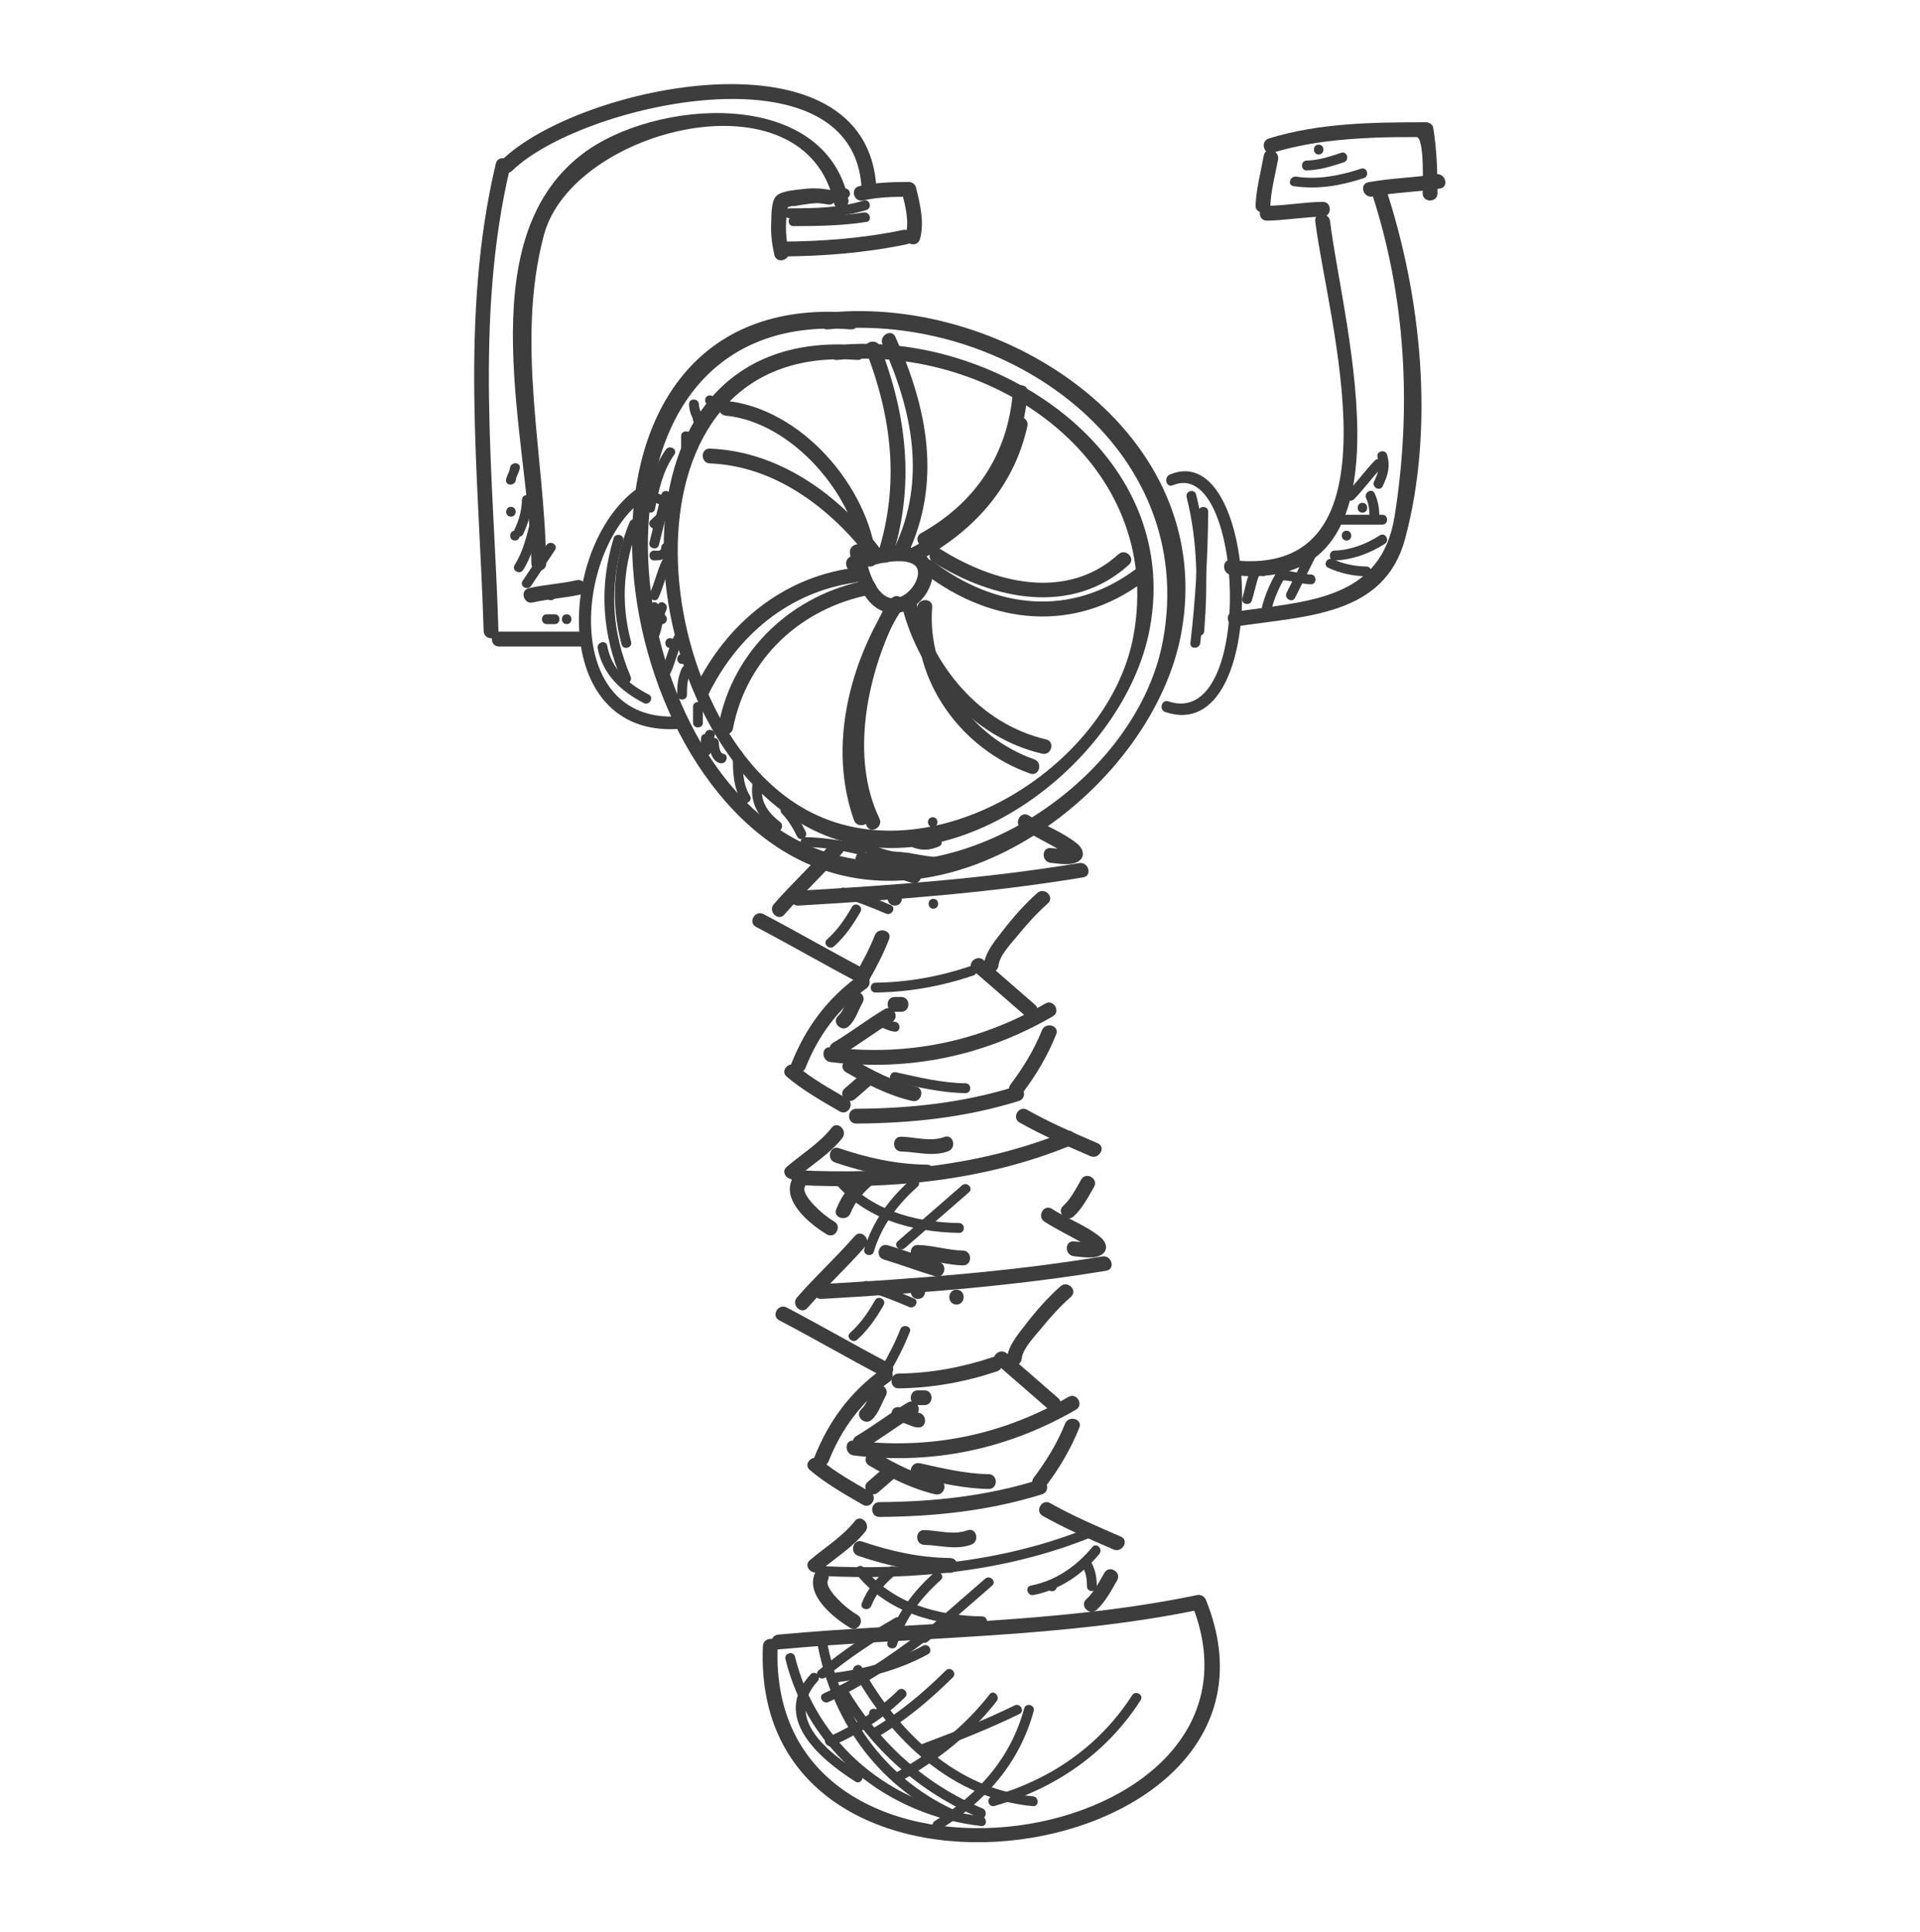 <?xml version="1.0" encoding="utf-8"?>
<!-- Generator: Adobe Illustrator 17.0.0, SVG Export Plug-In . SVG Version: 6.00 Build 0)  -->
<!DOCTYPE svg PUBLIC "-//W3C//DTD SVG 1.1//EN" "http://www.w3.org/Graphics/SVG/1.1/DTD/svg11.dtd">
<svg version="1.1" id="Calque_1" xmlns="http://www.w3.org/2000/svg" xmlns:xlink="http://www.w3.org/1999/xlink" x="0px" y="0px"
	 width="166px" height="167px" viewBox="0 0 166 167" style="enable-background:new 0 0 166 167;" xml:space="preserve">
<g>
	<g>
		<g>
			<path style="fill:#3D3D3D;" d="M68.474,101.953c-0.89,1.91,1.609,3.898,3.008,4.741c0.709,0.427,1.353-0.68,0.646-1.106
				c-0.645-0.389-1.211-0.853-1.729-1.4c-0.272-0.288-1.037-1.125-0.82-1.589C69.926,101.856,68.822,101.205,68.474,101.953
				L68.474,101.953z"/>
		</g>
	</g>
	<g>
		<g>
			<path style="fill:#3D3D3D;" d="M68.924,101.763c1.317-1.121,2.8-2.012,3.89-3.382c0.509-0.639-0.392-1.552-0.906-0.906
				c-1.089,1.369-2.574,2.262-3.89,3.382C67.388,101.393,68.299,102.295,68.924,101.763L68.924,101.763z"/>
		</g>
	</g>
	<g>
		<g>
			<path style="fill:#3D3D3D;" d="M88.153,97.031c1.964,1.114,4.045,2,6.113,2.899c0.749,0.326,1.402-0.777,0.646-1.106
				c-2.068-0.899-4.149-1.785-6.113-2.899C88.08,95.517,87.435,96.624,88.153,97.031L88.153,97.031z"/>
		</g>
	</g>
	<g>
		<g>
			<path style="fill:#3D3D3D;" d="M93.481,101.953c-0.454,0.79-0.888,1.662-1.567,2.286c-0.609,0.56,0.299,1.464,0.906,0.906
				c0.759-0.698,1.259-1.663,1.767-2.545C94.999,101.882,93.892,101.237,93.481,101.953L93.481,101.953z"/>
		</g>
	</g>
	<g>
		<g>
			<path style="fill:#3D3D3D;" d="M69.027,102.433c7.98,0.399,16.063-0.363,23.51-3.405c0.754-0.308,0.424-1.548-0.341-1.235
				c-7.35,3.002-15.292,3.753-23.17,3.359C68.201,101.111,68.205,102.392,69.027,102.433L69.027,102.433z"/>
		</g>
	</g>
	<g>
		<g>
			<path style="fill:#3D3D3D;" d="M74.028,97.119c4.795-0.032,9.472-0.525,14.063-1.955c0.786-0.245,0.45-1.482-0.341-1.235
				c-4.48,1.396-9.045,1.879-13.723,1.91C73.202,95.843,73.202,97.124,74.028,97.119L74.028,97.119z"/>
		</g>
	</g>
	<g>
		<g>
			<path style="fill:#3D3D3D;" d="M88.474,94.386c1.154-1.532,2.134-3.2,2.843-4.985c0.305-0.768-0.934-1.099-1.235-0.341
				c-0.665,1.674-1.633,3.243-2.714,4.679C86.87,94.4,87.983,95.037,88.474,94.386L88.474,94.386z"/>
		</g>
	</g>
	<g>
		<g>
			<path style="fill:#3D3D3D;" d="M68.018,93.066c1.397,1.181,2.998,2.085,4.575,2.999c0.716,0.415,1.361-0.692,0.646-1.106
				c-1.478-0.857-3.006-1.692-4.316-2.799C68.297,91.631,67.386,92.532,68.018,93.066L68.018,93.066z"/>
		</g>
	</g>
	<g>
		<g>
			<path style="fill:#3D3D3D;" d="M69.644,92.3c1.104-2.788,2.818-5.111,5.263-6.865c0.665-0.477,0.026-1.589-0.646-1.106
				c-2.741,1.966-4.614,4.505-5.851,7.63C68.105,92.728,69.344,93.059,69.644,92.3L69.644,92.3z"/>
		</g>
	</g>
	<g>
		<g>
			<path style="fill:#3D3D3D;" d="M84.134,83.886c1.482,1.288,2.964,2.577,4.446,3.865c0.62,0.539,1.53-0.363,0.906-0.906
				c-1.482-1.288-2.964-2.577-4.446-3.865C84.419,82.441,83.509,83.343,84.134,83.886L84.134,83.886z"/>
		</g>
	</g>
	<g>
		<g>
			<path style="fill:#3D3D3D;" d="M71.805,91.804c6.811,0.823,13.282-0.523,19.217-3.953c0.715-0.413,0.07-1.52-0.646-1.106
				c-5.757,3.326-11.977,4.575-18.571,3.778C70.986,90.424,70.996,91.706,71.805,91.804L71.805,91.804z"/>
		</g>
	</g>
	<g>
		<g>
			<path style="fill:#3D3D3D;" d="M65.369,80.121c2.986,1.569,5.905,3.262,8.891,4.832c0.73,0.384,1.378-0.722,0.646-1.106
				c-2.986-1.569-5.905-3.262-8.891-4.832C65.285,78.631,64.638,79.736,65.369,80.121L65.369,80.121z"/>
		</g>
	</g>
	<g>
		<g>
			<path style="fill:#3D3D3D;" d="M86.338,83.433c0.079-0.878,1.182-1.984,1.696-2.622c0.781-0.969,1.631-1.896,2.562-2.723
				c0.619-0.55-0.291-1.452-0.906-0.906c-1.122,0.998-2.128,2.138-3.041,3.328c-0.642,0.836-1.494,1.826-1.592,2.923
				C84.983,84.256,86.265,84.249,86.338,83.433L86.338,83.433z"/>
		</g>
	</g>
	<g>
		<g>
			<path style="fill:#3D3D3D;" d="M67.812,79.054c1.602-1.833,3.4-3.481,5.001-5.315c0.541-0.619-0.361-1.529-0.906-0.906
				c-1.602,1.833-3.4,3.481-5.001,5.315C66.366,78.768,67.268,79.677,67.812,79.054L67.812,79.054z"/>
		</g>
	</g>
	<g>
		<g>
			<path style="fill:#3D3D3D;" d="M69.027,78.276c8.25-0.482,16.463-1.084,24.622-2.439c0.813-0.135,0.467-1.369-0.341-1.235
				c-8.048,1.336-16.146,1.917-24.281,2.393C68.206,77.043,68.201,78.324,69.027,78.276L69.027,78.276z"/>
		</g>
	</g>
	<g>
		<g>
			<path style="fill:#3D3D3D;" d="M90.848,74.583c0.686,0.063,1.789,0.281,2.415-0.145c0.594-0.404,0.377-1.086-0.092-1.476
				c-1.245-1.036-2.865-1.598-4.222-2.471c-0.697-0.449-1.338,0.661-0.646,1.106c1.089,0.701,2.266,1.249,3.383,1.902
				c0.199,0.117,0.395,0.24,0.583,0.374c0.035,0.025,0.102,0.087,0.145,0.129c0.052,0.059,0.051,0.055-0.005-0.01
				c-0.109-0.209-0.051-0.421,0.174-0.635c0.116-0.079-0.019-0.004-0.071,0.007c-0.089,0.019-0.22,0.012-0.321,0.015
				c-0.447,0.01-0.897-0.034-1.342-0.075C90.026,73.226,90.033,74.507,90.848,74.583L90.848,74.583z"/>
		</g>
	</g>
	<g>
		<g>
			<path style="fill:#3D3D3D;" d="M74.687,101.34c-1.073,0.934-1.86,1.844-2.388,3.182c-0.303,0.769,0.936,1.1,1.235,0.341
				c0.44-1.116,1.168-1.842,2.058-2.616C76.217,101.703,75.307,100.801,74.687,101.34L74.687,101.34z"/>
		</g>
	</g>
	<g>
		<g>
			<path style="fill:#3D3D3D;" d="M72.191,100.478c2.602,0.886,5.195,1.44,7.95,1.472c0.826,0.01,0.825-1.271,0-1.281
				c-2.645-0.031-5.115-0.577-7.61-1.427C71.747,98.976,71.413,100.213,72.191,100.478L72.191,100.478z"/>
		</g>
	</g>
	<g>
		<g>
			<path style="fill:#3D3D3D;" d="M77.918,99.534c1.353,0.032,2.742,0.471,4.06-0.023c0.766-0.287,0.435-1.525-0.341-1.235
				c-1.188,0.445-2.496,0.006-3.72-0.023C77.091,98.234,77.093,99.515,77.918,99.534L77.918,99.534z"/>
		</g>
	</g>
	<g>
		<g>
			<path style="fill:#3D3D3D;" d="M73.149,92.683c1.821,1.054,3.647,1.999,5.71,2.48c0.804,0.187,1.145-1.048,0.341-1.235
				c-1.958-0.457-3.677-1.351-5.404-2.351C73.079,91.162,72.435,92.269,73.149,92.683L73.149,92.683z"/>
		</g>
	</g>
	<g>
		<g>
			<path style="fill:#3D3D3D;" d="M74.687,92.643c-0.556,0.483-1.111,0.966-1.667,1.449c-0.624,0.543,0.285,1.445,0.906,0.906
				c0.556-0.483,1.111-0.966,1.667-1.449C76.217,93.006,75.307,92.104,74.687,92.643L74.687,92.643z"/>
		</g>
	</g>
	<g>
		<g>
			<path style="fill:#3D3D3D;" d="M76.483,87.228c-1.525,0.901-2.921,1.998-4.446,2.899c-0.71,0.42-0.066,1.527,0.646,1.106
				c1.525-0.901,2.921-1.998,4.446-2.899C77.84,87.915,77.196,86.807,76.483,87.228L76.483,87.228z"/>
		</g>
	</g>
	<g>
		<g>
			<path style="fill:#3D3D3D;" d="M73.475,86.009c-0.327,0.586-0.509,1.339-1.011,1.803c-0.608,0.561,0.3,1.465,0.906,0.906
				c0.605-0.558,0.82-1.362,1.212-2.062C74.984,85.933,73.878,85.288,73.475,86.009L73.475,86.009z"/>
		</g>
	</g>
	<g>
		<g>
			<path style="fill:#3D3D3D;" d="M77.362,87.456c0.185,0,0.37,0,0.556,0c0.826,0,0.826-1.281,0-1.281c-0.185,0-0.37,0-0.556,0
				C76.536,86.175,76.536,87.456,77.362,87.456L77.362,87.456z"/>
		</g>
	</g>
	<g>
		<g>
			<path style="fill:#3D3D3D;" d="M75.633,80.847c-0.44,1.126-1.001,2.182-1.603,3.229c-0.412,0.717,0.695,1.362,1.106,0.646
				c0.658-1.144,1.251-2.304,1.732-3.535C77.169,80.417,75.93,80.086,75.633,80.847L75.633,80.847z"/>
		</g>
	</g>
	<g>
		<g>
			<path style="fill:#3D3D3D;" d="M74.413,74.871c1.495,0.443,2.95,1.007,4.446,1.449c0.794,0.235,1.131-1.001,0.341-1.235
				c-1.495-0.443-2.95-1.007-4.446-1.449C73.96,73.4,73.623,74.637,74.413,74.871L74.413,74.871z"/>
		</g>
	</g>
	<g>
		<g>
			<path style="fill:#3D3D3D;" d="M77.362,74.894c1.31,0.031,2.578,0.452,3.89,0.483c0.826,0.02,0.825-1.261,0-1.281
				c-1.31-0.031-2.578-0.452-3.89-0.483C76.536,73.593,76.538,74.874,77.362,74.894L77.362,74.894z"/>
		</g>
	</g>
	<g>
		<g>
			<path style="fill:#3D3D3D;" d="M77.918,75.377c0.826,0,0.826-1.281,0-1.281S77.092,75.377,77.918,75.377L77.918,75.377z"/>
		</g>
	</g>
	<g>
		<g>
			<path style="fill:#3D3D3D;" d="M77.362,78.276c0.826,0,0.826-1.281,0-1.281C76.536,76.995,76.536,78.276,77.362,78.276L77.362,78.276z"/>
		</g>
	</g>
	<g>
		<g>
			<path style="fill:#3D3D3D;" d="M70.474,135.953c-0.89,1.91,1.609,3.898,3.008,4.741c0.709,0.427,1.353-0.68,0.646-1.106
				c-0.645-0.389-1.211-0.853-1.729-1.4c-0.272-0.288-1.037-1.125-0.82-1.589C71.926,135.856,70.822,135.205,70.474,135.953
				L70.474,135.953z"/>
		</g>
	</g>
	<g>
		<g>
			<path style="fill:#3D3D3D;" d="M70.924,135.763c1.317-1.121,2.8-2.012,3.89-3.382c0.509-0.639-0.392-1.552-0.906-0.906
				c-1.089,1.369-2.574,2.262-3.89,3.382C69.388,135.393,70.299,136.295,70.924,135.763L70.924,135.763z"/>
		</g>
	</g>
	<g>
		<g>
			<path style="fill:#3D3D3D;" d="M90.153,131.031c1.964,1.114,4.045,2,6.113,2.899c0.749,0.326,1.402-0.777,0.646-1.106
				c-2.068-0.899-4.149-1.785-6.113-2.899C90.08,129.517,89.435,130.624,90.153,131.031L90.153,131.031z"/>
		</g>
	</g>
	<g>
		<g>
			<path style="fill:#3D3D3D;" d="M95.481,135.953c-0.454,0.79-0.888,1.662-1.567,2.286c-0.609,0.56,0.299,1.464,0.906,0.906
				c0.759-0.698,1.259-1.663,1.767-2.545C96.999,135.882,95.892,135.237,95.481,135.953L95.481,135.953z"/>
		</g>
	</g>
	<g>
		<g>
			<path style="fill:#3D3D3D;" d="M76.028,131.119c4.795-0.032,9.472-0.525,14.063-1.955c0.786-0.245,0.45-1.482-0.341-1.235
				c-4.48,1.396-9.045,1.879-13.723,1.91C75.202,129.843,75.202,131.124,76.028,131.119L76.028,131.119z"/>
		</g>
	</g>
	<g>
		<g>
			<path style="fill:#3D3D3D;" d="M90.474,128.386c1.154-1.532,2.134-3.2,2.843-4.985c0.305-0.768-0.934-1.099-1.235-0.341
				c-0.665,1.674-1.633,3.243-2.714,4.679C88.87,128.4,89.983,129.037,90.474,128.386L90.474,128.386z"/>
		</g>
	</g>
	<g>
		<g>
			<path style="fill:#3D3D3D;" d="M70.018,127.066c1.397,1.181,2.998,2.085,4.575,2.999c0.716,0.415,1.361-0.692,0.646-1.106
				c-1.478-0.857-3.006-1.692-4.316-2.799C70.297,125.631,69.386,126.532,70.018,127.066L70.018,127.066z"/>
		</g>
	</g>
	<g>
		<g>
			<path style="fill:#3D3D3D;" d="M71.644,126.3c1.104-2.788,2.818-5.111,5.263-6.865c0.665-0.477,0.026-1.589-0.646-1.106
				c-2.741,1.966-4.614,4.505-5.851,7.63C70.105,126.728,71.344,127.059,71.644,126.3L71.644,126.3z"/>
		</g>
	</g>
	<g>
		<g>
			<path style="fill:#3D3D3D;" d="M86.134,117.886c1.482,1.288,2.964,2.577,4.446,3.865c0.62,0.539,1.53-0.363,0.906-0.906
				c-1.482-1.288-2.964-2.577-4.446-3.865C86.419,116.441,85.509,117.343,86.134,117.886L86.134,117.886z"/>
		</g>
	</g>
	<g>
		<g>
			<path style="fill:#3D3D3D;" d="M77.695,120.006c2.918-0.036,5.74-0.545,8.506-1.472c0.779-0.261,0.445-1.499-0.341-1.235
				c-2.66,0.892-5.356,1.392-8.165,1.427C76.87,118.735,76.869,120.016,77.695,120.006L77.695,120.006z"/>
		</g>
	</g>
	<g>
		<g>
			<path style="fill:#3D3D3D;" d="M73.805,125.804c6.811,0.823,13.282-0.523,19.217-3.953c0.715-0.413,0.07-1.52-0.646-1.106
				c-5.757,3.326-11.977,4.575-18.571,3.778C72.986,124.424,72.996,125.706,73.805,125.804L73.805,125.804z"/>
		</g>
	</g>
	<g>
		<g>
			<path style="fill:#3D3D3D;" d="M67.369,114.121c2.986,1.569,5.905,3.262,8.891,4.832c0.73,0.384,1.378-0.722,0.646-1.106
				c-2.986-1.569-5.905-3.262-8.891-4.832C67.285,112.631,66.638,113.736,67.369,114.121L67.369,114.121z"/>
		</g>
	</g>
	<g>
		<g>
			<path style="fill:#3D3D3D;" d="M88.338,117.433c0.079-0.878,1.182-1.984,1.696-2.622c0.781-0.969,1.631-1.896,2.562-2.723
				c0.619-0.55-0.291-1.452-0.906-0.906c-1.122,0.998-2.128,2.138-3.041,3.328c-0.642,0.836-1.494,1.826-1.592,2.923
				C86.983,118.256,88.265,118.249,88.338,117.433L88.338,117.433z"/>
		</g>
	</g>
	<g>
		<g>
			<path style="fill:#3D3D3D;" d="M69.812,113.054c1.602-1.833,3.4-3.481,5.001-5.315c0.541-0.619-0.361-1.529-0.906-0.906
				c-1.602,1.833-3.4,3.481-5.001,5.315C68.366,112.768,69.268,113.677,69.812,113.054L69.812,113.054z"/>
		</g>
	</g>
	<g>
		<g>
			<path style="fill:#3D3D3D;" d="M71.027,112.276c8.25-0.482,16.463-1.084,24.622-2.439c0.813-0.135,0.467-1.369-0.341-1.235
				c-8.048,1.336-16.146,1.917-24.281,2.393C70.206,111.043,70.201,112.324,71.027,112.276L71.027,112.276z"/>
		</g>
	</g>
	<g>
		<g>
			<path style="fill:#3D3D3D;" d="M92.848,108.583c0.686,0.063,1.789,0.281,2.415-0.145c0.594-0.404,0.377-1.086-0.092-1.476
				c-1.245-1.036-2.865-1.598-4.222-2.471c-0.697-0.449-1.338,0.661-0.646,1.106c1.089,0.701,2.266,1.249,3.383,1.902
				c0.199,0.117,0.395,0.24,0.583,0.374c0.035,0.025,0.102,0.087,0.145,0.129c0.052,0.059,0.051,0.055-0.005-0.01
				c-0.109-0.209-0.051-0.421,0.174-0.635c0.116-0.079-0.019-0.004-0.071,0.007c-0.089,0.019-0.22,0.012-0.321,0.015
				c-0.447,0.01-0.897-0.034-1.342-0.075C92.026,107.226,92.033,108.507,92.848,108.583L92.848,108.583z"/>
		</g>
	</g>
	<g>
		<g>
			<path style="fill:#3D3D3D;" d="M74.191,134.478c2.602,0.886,5.195,1.44,7.95,1.472c0.826,0.01,0.825-1.271,0-1.281
				c-2.645-0.031-5.115-0.577-7.61-1.427C73.747,132.976,73.413,134.213,74.191,134.478L74.191,134.478z"/>
		</g>
	</g>
	<g>
		<g>
			<path style="fill:#3D3D3D;" d="M79.918,133.534c1.353,0.032,2.742,0.471,4.06-0.023c0.766-0.287,0.435-1.525-0.341-1.235
				c-1.188,0.445-2.496,0.006-3.72-0.023C79.091,132.234,79.093,133.515,79.918,133.534L79.918,133.534z"/>
		</g>
	</g>
	<g>
		<g>
			<path style="fill:#3D3D3D;" d="M79.192,127.714c2.087,0.461,4.135,0.956,6.283,0.989c0.826,0.013,0.825-1.268,0-1.281
				c-2.033-0.031-3.968-0.508-5.943-0.943C78.728,126.301,78.386,127.536,79.192,127.714L79.192,127.714z"/>
		</g>
	</g>
	<g>
		<g>
			<path style="fill:#3D3D3D;" d="M75.149,126.683c1.821,1.054,3.647,1.999,5.71,2.48c0.804,0.187,1.145-1.048,0.341-1.235
				c-1.958-0.457-3.677-1.351-5.404-2.351C75.079,125.162,74.435,126.269,75.149,126.683L75.149,126.683z"/>
		</g>
	</g>
	<g>
		<g>
			<path style="fill:#3D3D3D;" d="M76.687,126.643c-0.556,0.483-1.111,0.966-1.667,1.449c-0.624,0.543,0.285,1.445,0.906,0.906
				c0.556-0.483,1.111-0.966,1.667-1.449C78.217,127.006,77.307,126.104,76.687,126.643L76.687,126.643z"/>
		</g>
	</g>
	<g>
		<g>
			<path style="fill:#3D3D3D;" d="M78.483,121.228c-1.525,0.901-2.921,1.998-4.446,2.899c-0.71,0.42-0.066,1.527,0.646,1.106
				c1.525-0.901,2.921-1.998,4.446-2.899C79.84,121.915,79.196,120.807,78.483,121.228L78.483,121.228z"/>
		</g>
	</g>
	<g>
		<g>
			<path style="fill:#3D3D3D;" d="M75.475,120.009c-0.327,0.586-0.509,1.339-1.011,1.803c-0.608,0.561,0.3,1.465,0.906,0.906
				c0.605-0.558,0.82-1.362,1.212-2.062C76.984,119.933,75.878,119.288,75.475,120.009L75.475,120.009z"/>
		</g>
	</g>
	<g>
		<g>
			<path style="fill:#3D3D3D;" d="M77.695,122.905c0.578,0.04,1.069,0.442,1.667,0.483c0.825,0.056,0.819-1.225,0-1.281
				c-0.578-0.04-1.069-0.442-1.667-0.483C76.87,121.568,76.876,122.849,77.695,122.905L77.695,122.905z"/>
		</g>
	</g>
	<g>
		<g>
			<path style="fill:#3D3D3D;" d="M79.362,121.456c0.185,0,0.37,0,0.556,0c0.826,0,0.826-1.281,0-1.281c-0.185,0-0.37,0-0.556,0
				C78.536,120.175,78.536,121.456,79.362,121.456L79.362,121.456z"/>
		</g>
	</g>
	<g>
		<g>
			<g>
				<path style="fill:#3D3D3D;" d="M75.695,85.791c2.9-0.036,5.7-0.543,8.449-1.465c0.517-0.173,0.295-0.995-0.226-0.82
					c-2.677,0.898-5.395,1.399-8.223,1.434C75.147,84.947,75.146,85.798,75.695,85.791L75.695,85.791z"/>
			</g>
		</g>
		<g>
			<g>
				<path style="fill:#3D3D3D;" d="M72.06,102.094c2.682,3.278,6.761,4.402,10.859,4.473c0.549,0.009,0.548-0.841,0-0.85
					c-3.893-0.067-7.709-1.109-10.258-4.224C72.314,101.068,71.716,101.673,72.06,102.094L72.06,102.094z"/>
			</g>
		</g>
		<g>
			<g>
				<path style="fill:#3D3D3D;" d="M78.729,101.975c-1.853,1.652-3.277,3.594-3.999,5.985c-0.159,0.526,0.662,0.75,0.82,0.226
					c0.681-2.255,2.035-4.054,3.781-5.61C79.74,102.211,79.137,101.612,78.729,101.975L78.729,101.975z"/>
			</g>
		</g>
		<g>
			<g>
				<path style="fill:#3D3D3D;" d="M83.174,102.459c-1.852,1.611-3.705,3.221-5.557,4.832c-0.415,0.36,0.19,0.959,0.601,0.601
					c1.852-1.611,3.705-3.221,5.557-4.832C84.19,102.699,83.586,102.1,83.174,102.459L83.174,102.459z"/>
			</g>
		</g>
		<g>
			<g>
				<path style="fill:#3D3D3D;" d="M77.249,93.506c2.069,0.457,4.096,0.949,6.226,0.981c0.549,0.008,0.548-0.842,0-0.85
					c-2.052-0.032-4.007-0.511-6-0.951C76.941,92.568,76.714,93.388,77.249,93.506L77.249,93.506z"/>
			</g>
		</g>
		<g>
			<g>
				<path style="fill:#3D3D3D;" d="M75.695,88.69c0.583,0.04,1.07,0.442,1.667,0.483c0.548,0.037,0.544-0.813,0-0.85
					c-0.583-0.04-1.07-0.442-1.667-0.483C75.147,87.802,75.151,88.653,75.695,88.69L75.695,88.69z"/>
			</g>
		</g>
		<g>
			<g>
				<path style="fill:#3D3D3D;" d="M73.661,78.387c-0.603,1.047-1.248,2.003-2.156,2.813c-0.41,0.366,0.193,0.965,0.601,0.601
					c0.96-0.856,1.652-1.878,2.289-2.985C74.669,78.34,73.934,77.912,73.661,78.387L73.661,78.387z"/>
			</g>
		</g>
		<g>
			<g>
				<path style="fill:#3D3D3D;" d="M72.804,77.562c1.298,0.384,2.548,0.868,3.788,1.407c0.498,0.216,0.931-0.516,0.429-0.734
					c-1.308-0.568-2.623-1.088-3.992-1.492C72.502,76.586,72.279,77.407,72.804,77.562L72.804,77.562z"/>
			</g>
		</g>
		<g>
			<g>
				<path style="fill:#3D3D3D;" d="M80.697,78.544c0.548,0,0.548-0.85,0-0.85S80.148,78.544,80.697,78.544L80.697,78.544z"/>
			</g>
		</g>
		<g>
			<g>
				<path style="fill:#3D3D3D;" d="M71.027,136.218c7.964,0.398,16.02-0.361,23.453-3.397c0.501-0.204,0.282-1.027-0.226-0.82
					c-7.366,3.009-15.332,3.761-23.227,3.367C70.478,135.34,70.481,136.191,71.027,136.218L71.027,136.218z"/>
			</g>
		</g>
		<g>
			<g>
				<path style="fill:#3D3D3D;" d="M74.06,136.094c2.682,3.278,6.761,4.402,10.859,4.473c0.549,0.009,0.548-0.841,0-0.85
					c-3.893-0.067-7.709-1.109-10.258-4.224C74.314,135.068,73.716,135.673,74.06,136.094L74.06,136.094z"/>
			</g>
		</g>
		<g>
			<g>
				<path style="fill:#3D3D3D;" d="M76.839,135.492c-1.044,0.908-1.819,1.785-2.332,3.087c-0.201,0.511,0.621,0.73,0.82,0.226
					c0.455-1.154,1.193-1.911,2.113-2.711C77.855,135.733,77.25,135.134,76.839,135.492L76.839,135.492z"/>
			</g>
		</g>
		<g>
			<g>
				<path style="fill:#3D3D3D;" d="M80.729,135.975c-1.853,1.652-3.277,3.594-3.999,5.985c-0.159,0.526,0.662,0.75,0.82,0.226
					c0.681-2.255,2.035-4.054,3.781-5.61C81.74,136.211,81.137,135.612,80.729,135.975L80.729,135.975z"/>
			</g>
		</g>
		<g>
			<g>
				<path style="fill:#3D3D3D;" d="M85.174,136.459c-1.852,1.611-3.705,3.221-5.557,4.832c-0.415,0.36,0.19,0.959,0.601,0.601
					c1.852-1.611,3.705-3.221,5.557-4.832C86.19,136.699,85.586,136.1,85.174,136.459L85.174,136.459z"/>
			</g>
		</g>
		<g>
			<g>
				<path style="fill:#3D3D3D;" d="M77.841,114.904c-0.447,1.144-1.013,2.217-1.624,3.281c-0.274,0.476,0.461,0.904,0.734,0.429
					c0.648-1.128,1.236-2.27,1.71-3.484C78.861,114.619,78.038,114.399,77.841,114.904L77.841,114.904z"/>
			</g>
		</g>
		<g>
			<g>
				<path style="fill:#3D3D3D;" d="M75.661,112.387c-0.603,1.047-1.248,2.003-2.156,2.813c-0.41,0.366,0.193,0.965,0.601,0.601
					c0.96-0.856,1.652-1.878,2.289-2.985C76.669,112.34,75.934,111.912,75.661,112.387L75.661,112.387z"/>
			</g>
		</g>
		<g>
			<g>
				<path style="fill:#3D3D3D;" d="M74.804,111.562c1.298,0.384,2.548,0.868,3.788,1.407c0.498,0.216,0.931-0.516,0.429-0.734
					c-1.308-0.568-2.623-1.088-3.992-1.492C74.502,110.586,74.279,111.407,74.804,111.562L74.804,111.562z"/>
			</g>
		</g>
	</g>
	<g>
		<g>
			<path style="fill:#3D3D3D;" d="M76.413,108.871c1.495,0.443,2.95,1.007,4.446,1.449c0.794,0.235,1.131-1.001,0.341-1.235
				c-1.495-0.443-2.95-1.007-4.446-1.449C75.96,107.4,75.623,108.637,76.413,108.871L76.413,108.871z"/>
		</g>
	</g>
	<g>
		<g>
			<path style="fill:#3D3D3D;" d="M79.362,108.894c1.31,0.031,2.578,0.452,3.89,0.483c0.826,0.02,0.825-1.261,0-1.281
				c-1.31-0.031-2.578-0.452-3.89-0.483C78.536,107.593,78.538,108.874,79.362,108.894L79.362,108.894z"/>
		</g>
	</g>
	<g>
		<g>
			<path style="fill:#3D3D3D;" d="M79.918,109.377c0.826,0,0.826-1.281,0-1.281S79.092,109.377,79.918,109.377L79.918,109.377z"/>
		</g>
	</g>
	<g>
		<g>
			<path style="fill:#3D3D3D;" d="M79.362,112.276c0.826,0,0.826-1.281,0-1.281C78.536,110.995,78.536,112.276,79.362,112.276
				L79.362,112.276z"/>
		</g>
	</g>
	<g>
		<g>
			<path style="fill:#3D3D3D;" d="M82.697,112.759c0.826,0,0.826-1.281,0-1.281C81.871,111.478,81.871,112.759,82.697,112.759
				L82.697,112.759z"/>
		</g>
	</g>
	<g>
		<g>
			<path style="fill:#3D3D3D;" d="M67.289,142.572c12.144-1.122,24.563-0.963,36.539-3.463c0.808-0.169,0.465-1.403-0.341-1.235
				c-11.859,2.475-24.172,2.306-36.199,3.417C66.473,141.367,66.466,142.648,67.289,142.572L67.289,142.572z"/>
		</g>
	</g>
	<g>
		<g>
			<path style="fill:#3D3D3D;" d="M65.96,142.276c-1.176,26.633,47.681,19.284,38.315-3.954c-0.305-0.756-1.544-0.426-1.235,0.341
				c8.652,21.468-36.891,28.361-35.799,3.614C67.278,141.45,65.996,141.453,65.96,142.276L65.96,142.276z"/>
		</g>
	</g>
	<g>
		<g>
			<path style="fill:#3D3D3D;" d="M74.105,29.832c-23.667-1.776-19.823,34.763-3.282,42.155c11.779,5.264,26.472-6.206,28.59-17.677
				c2.831-15.331-13.521-25.797-27.028-24.478c-0.814,0.079-0.822,1.361,0,1.281c13.585-1.326,28.367,8.92,25.608,23.861
				C95.877,66.43,80.354,75.929,69.641,69.965c-14.059-7.826-16.867-40.453,4.464-38.853C74.929,31.174,74.923,29.893,74.105,29.832
				L74.105,29.832z"/>
		</g>
	</g>
	<g>
		<g>
			<path style="fill:#3D3D3D;" d="M101.403,41.944c6.141-2.588,7.136,21.206-0.388,18.681c-0.59-0.198-0.84,0.731-0.256,0.927
				c9.267,3.11,8.274-23.859,0.388-20.536C100.585,41.254,100.832,42.185,101.403,41.944L101.403,41.944z"/>
		</g>
	</g>
	<g>
		<g>
			<path style="fill:#3D3D3D;" d="M55.358,42.042c-7.146,4.747-8.012,21.653,3.266,20.969c0.698-0.042,0.703-1.133,0-1.09
				c-10.174,0.618-8.96-14.789-2.716-18.937C56.49,42.596,55.945,41.651,55.358,42.042L55.358,42.042z"/>
		</g>
	</g>
	<g>
		<g>
			<path style="fill:#3D3D3D;" d="M106.442,49.689c16.548,1.958,9.653-21.504,8.553-30.569c-0.098-0.809-1.38-0.819-1.281,0
				c1.014,8.361,7.955,31.091-7.272,29.289C105.623,48.311,105.632,49.593,106.442,49.689L106.442,49.689z"/>
		</g>
	</g>
	<g>
		<g>
			<path style="fill:#3D3D3D;" d="M106.956,54.138c5.883-0.901,12.728-0.869,14.525-7.559c2.587-9.633,1.404-21.032-1.693-30.382
				c-0.258-0.78-1.496-0.446-1.235,0.341c2.995,9.043,3.513,18.652,2.033,28.021c-1.177,7.454-7.682,7.381-13.97,8.345
				C105.801,53.028,106.148,54.262,106.956,54.138L106.956,54.138z"/>
		</g>
	</g>
	<g>
		<g>
			<path style="fill:#3D3D3D;" d="M114.354,17.447c-1.613,0.022-3.203,0.322-4.816,0.344c-0.825,0.011-0.826,1.292,0,1.281
				c1.613-0.022,3.203-0.322,4.816-0.344C115.179,18.717,115.181,17.436,114.354,17.447L114.354,17.447z"/>
		</g>
	</g>
	<g>
		<g>
			<path style="fill:#3D3D3D;" d="M109.264,13.445c-0.255,1.405-0.648,2.87-0.711,4.298c-0.036,0.826,1.245,0.823,1.281,0
				c0.057-1.313,0.43-2.666,0.665-3.958C110.646,12.978,109.412,12.633,109.264,13.445L109.264,13.445z"/>
		</g>
	</g>
	<g>
		<g>
			<path style="fill:#3D3D3D;" d="M110.052,13.201c2.887-0.886,5.844-1.181,8.85-1.302c1.185-0.048,2.372-0.047,3.557-0.051
				c0.725-0.002,0.541,4.353,0.542,4.863c0.001,0.826,1.282,0.826,1.281,0c-0.003-1.91-0.058-3.788-0.367-5.674
				c-0.045-0.277-0.356-0.47-0.618-0.47c-4.571,0.002-9.18,0.047-13.587,1.399C108.924,12.207,109.26,13.444,110.052,13.201
				L110.052,13.201z"/>
		</g>
	</g>
	<g>
		<g>
			<path style="fill:#3D3D3D;" d="M118.653,16.985c1.931-0.355,3.907-0.386,5.848-0.688c0.814-0.127,0.467-1.361-0.341-1.235
				c-1.941,0.302-3.914,0.333-5.848,0.688C117.5,15.899,117.845,17.134,118.653,16.985L118.653,16.985z"/>
		</g>
	</g>
	<g>
		<g>
			<path style="fill:#3D3D3D;" d="M46.066,52.074c1.362-0.316,2.766-0.372,4.128-0.688c0.805-0.186,0.463-1.421-0.341-1.235
				c-1.362,0.316-2.766,0.372-4.128,0.688C44.921,51.026,45.262,52.261,46.066,52.074L46.066,52.074z"/>
		</g>
	</g>
	<g>
		<g>
			<path style="fill:#3D3D3D;" d="M43.144,55.881c2.408,0,4.816,0,7.224,0c0.826,0,0.826-1.281,0-1.281c-2.408,0-4.816,0-7.224,0
				C42.318,54.601,42.318,55.881,43.144,55.881L43.144,55.881z"/>
		</g>
	</g>
	<g>
		<g>
			<path style="fill:#3D3D3D;" d="M43.096,54.553c-0.402-13.309-2.114-26.97,1.009-40.079c0.191-0.803-1.044-1.144-1.235-0.341
				c-3.153,13.231-1.461,26.986-1.055,40.42C41.84,55.377,43.121,55.379,43.096,54.553L43.096,54.553z"/>
		</g>
	</g>
	<g>
		<g>
			<path style="fill:#3D3D3D;" d="M44.285,14.756c5.867-5.752,29.649-11.135,30.212,1.611c0.036,0.823,1.317,0.826,1.281,0
				c-0.631-14.301-25.758-9.027-32.398-2.517C42.788,14.43,43.695,15.335,44.285,14.756L44.285,14.756z"/>
		</g>
	</g>
	<g>
		<g>
			<path style="fill:#3D3D3D;" d="M47.224,48.705c-0.134-9.412-2.67-19.09-0.199-28.385c2.456-9.242,22.635-14.295,25.086-2.749
				c0.171,0.808,1.406,0.465,1.235-0.341c-2.075-9.778-16.829-8.684-23.061-3.868c-9.877,7.633-4.491,24.887-4.342,35.343
				C45.955,49.53,47.236,49.531,47.224,48.705L47.224,48.705z"/>
		</g>
	</g>
	<g>
		<g>
			<path style="fill:#3D3D3D;" d="M71.867,16.438c-0.843-0.178-1.679-0.201-2.534-0.086c-0.607,0.082-1.756,0.133-2.218,0.595
				c-0.467,0.467-0.411,1.744-0.44,2.357c-0.044,0.917,0.072,1.845,0.276,2.738c0.184,0.805,1.419,0.464,1.235-0.341
				c-0.311-1.363-0.311-2.769,0-4.132c-0.149,0.149-0.298,0.298-0.447,0.447c1.219-0.387,2.52-0.612,3.788-0.344
				C72.332,17.844,72.675,16.609,71.867,16.438L71.867,16.438z"/>
		</g>
	</g>
	<g>
		<g>
			<path style="fill:#3D3D3D;" d="M67.569,22.168c3.633-0.024,7.275-0.306,10.835-1.055c0.808-0.17,0.465-1.405-0.341-1.235
				c-3.449,0.725-6.974,0.986-10.494,1.009C66.743,20.893,66.742,22.174,67.569,22.168L67.569,22.168z"/>
		</g>
	</g>
	<g>
		<g>
			<path style="fill:#3D3D3D;" d="M74.619,17.329c1.307-0.3,2.623-0.32,3.958-0.321c-0.206-0.157-0.412-0.313-0.618-0.47
				c0.293,1.196,0.684,2.566,0.344,3.788c-0.222,0.797,1.014,1.135,1.235,0.341c0.404-1.452,0.005-3.045-0.344-4.469
				c-0.068-0.276-0.339-0.47-0.618-0.47c-1.449,0.001-2.881,0.041-4.298,0.367C73.474,16.279,73.815,17.514,74.619,17.329
				L74.619,17.329z"/>
		</g>
	</g>
	<g>
		<g>
			<path style="fill:#3D3D3D;" d="M73.487,47.843c0.371,2.12,1.409,5.495,4.184,5.122c1.578-0.213,2.926-1.848,2.978-3.41
				c0.036-1.075-0.716-1.872-1.703-2.17c-1.71-0.515-3.747,0.142-5.355,0.702c-0.775,0.27-0.442,1.508,0.341,1.235
				c0.885-0.308,1.787-0.573,2.712-0.729c0.297-0.05,0.598-0.074,0.899-0.084c0.14-0.004,0.28-0.001,0.42,0.005
				c0.209,0.009,0.195,0.01,0.322,0.031c0.108,0.018,0.215,0.044,0.32,0.074c0.049,0.014,0.327,0.124,0.169,0.054
				c0.081,0.036,0.159,0.08,0.234,0.127c0.035,0.022,0.069,0.047,0.103,0.071c-0.152-0.111-0.009,0,0.022,0.03
				c0.028,0.027,0.053,0.055,0.079,0.084c0.091,0.102-0.087-0.122-0.008-0.011c0.043,0.06,0.078,0.124,0.11,0.19
				c0.059,0.12-0.056-0.145-0.009-0.019c0.013,0.034,0.022,0.069,0.032,0.104c0.01,0.035,0.017,0.071,0.025,0.106
				c0.037,0.177-0.009-0.104,0.002,0.012c0.007,0.075,0.006,0.15,0.004,0.225c-0.001,0.038-0.005,0.077-0.008,0.115
				c-0.013,0.141,0.025-0.157,0.002-0.016c-0.028,0.173-0.081,0.342-0.144,0.506c-0.053,0.138,0.06-0.134-0.001,0.002
				c-0.017,0.039-0.036,0.077-0.055,0.115c-0.038,0.077-0.082,0.152-0.126,0.225c-0.045,0.075-0.094,0.147-0.145,0.218
				c-0.019,0.027-0.113,0.147-0.006,0.011c-0.036,0.046-0.075,0.091-0.113,0.135c-0.116,0.133-0.244,0.256-0.379,0.37
				c-0.026,0.022-0.147,0.114-0.008,0.009c-0.035,0.026-0.071,0.051-0.107,0.076c-0.083,0.058-0.17,0.109-0.259,0.158
				c-0.043,0.024-0.298,0.137-0.118,0.063c-0.078,0.032-0.159,0.059-0.24,0.083c-0.081,0.024-0.163,0.041-0.246,0.055
				c-0.147,0.026,0.153-0.016,0.004-0.002c-0.056,0.005-0.112,0.006-0.168,0.007c-0.07,0.001-0.141-0.005-0.211-0.012
				c0.202,0.02-0.036-0.012-0.083-0.023c-0.072-0.017-0.142-0.041-0.211-0.066c-0.065-0.026-0.056-0.022,0.027,0.012
				c-0.043-0.019-0.084-0.041-0.125-0.062c-0.276-0.145-0.523-0.384-0.69-0.608c-0.738-0.987-1.026-2.27-1.234-3.461
				C74.58,46.69,73.346,47.035,73.487,47.843L73.487,47.843z"/>
		</g>
	</g>
	<g>
		<g>
			<path style="fill:#3D3D3D;" d="M62.752,35.929c5.715,0.556,11.14,6.843,11.744,12.432c0.088,0.812,1.37,0.821,1.281,0
				c-0.685-6.337-6.541-13.082-13.025-13.713C61.93,34.568,61.938,35.85,62.752,35.929L62.752,35.929z"/>
		</g>
	</g>
	<g>
		<g>
			<path style="fill:#3D3D3D;" d="M61.376,40.057c5.59,0.217,10.32,3.803,13.652,8.069c0.508,0.651,1.408-0.263,0.906-0.906
				c-3.548-4.543-8.637-8.214-14.557-8.444C60.55,38.744,60.553,40.025,61.376,40.057L61.376,40.057z"/>
		</g>
	</g>
	<g>
		<g>
			<path style="fill:#3D3D3D;" d="M73.591,49.119c-6.033,0.869-10.806,4.877-13.455,10.271c-0.363,0.738,0.742,1.388,1.106,0.646
				c2.521-5.131,6.949-8.855,12.69-9.682C74.746,50.237,74.398,49.003,73.591,49.119L73.591,49.119z"/>
		</g>
	</g>
	<g>
		<g>
			<path style="fill:#3D3D3D;" d="M63.37,62.979c1.174-6.092,5.906-10.445,11.937-11.593c0.811-0.154,0.467-1.389-0.341-1.235
				c-6.431,1.224-11.581,5.999-12.832,12.488C61.979,63.446,63.214,63.79,63.37,62.979L63.37,62.979z"/>
		</g>
	</g>
	<g>
		<g>
			<path style="fill:#3D3D3D;" d="M76.992,51.822c-3.572,5.513-5.408,12.704-3.161,19.07c0.273,0.773,1.511,0.44,1.235-0.341
				c-2.142-6.066-0.368-12.836,3.032-18.083C78.549,51.773,77.439,51.131,76.992,51.822L76.992,51.822z"/>
		</g>
	</g>
	<g>
		<g>
			<path style="fill:#3D3D3D;" d="M79.313,52.489c-0.508,6.388,3.813,12.295,9.759,14.378c0.782,0.274,1.115-0.964,0.341-1.235
				c-5.441-1.906-9.28-7.34-8.818-13.143C80.659,51.665,79.378,51.671,79.313,52.489L79.313,52.489z"/>
		</g>
	</g>
	<g>
		<g>
			<path style="fill:#3D3D3D;" d="M76.304,52.854c-2.684,5.427-4.122,12.847-1.376,18.535c0.359,0.744,1.463,0.094,1.106-0.646
				C73.506,65.506,74.95,58.475,77.41,53.5C77.775,52.762,76.67,52.113,76.304,52.854L76.304,52.854z"/>
		</g>
	</g>
	<g>
		<g>
			<path style="fill:#3D3D3D;" d="M77.959,52.315c1.481,5.969,5.994,11.406,12.144,12.832c0.804,0.186,1.145-1.049,0.341-1.235
				c-5.734-1.329-9.871-6.381-11.249-11.937C78.996,51.173,77.76,51.513,77.959,52.315L77.959,52.315z"/>
		</g>
	</g>
	<g>
		<g>
			<path style="fill:#3D3D3D;" d="M79.974,49.602c5.771,4.394,12.917,5.149,18.879,0.688c0.653-0.489,0.016-1.601-0.646-1.106
				c-5.632,4.214-12.151,3.45-17.586-0.688C79.963,47.995,79.326,49.108,79.974,49.602L79.974,49.602z"/>
		</g>
	</g>
	<g>
		<g>
			<path style="fill:#3D3D3D;" d="M79.244,48.57c4.796-2.485,8.394-6.376,9.583-11.735c0.178-0.805-1.056-1.147-1.235-0.341
				c-1.122,5.06-4.473,8.627-8.994,10.97C77.864,47.844,78.512,48.949,79.244,48.57L79.244,48.57z"/>
		</g>
	</g>
	<g>
		<g>
			<path style="fill:#3D3D3D;" d="M80.662,48.57c5.195,3.278,12.001,4.713,16.945,0.244c0.614-0.555-0.295-1.458-0.906-0.906
				c-4.51,4.077-10.731,2.497-15.392-0.444C80.608,47.021,79.965,48.13,80.662,48.57L80.662,48.57z"/>
		</g>
	</g>
	<g>
		<g>
			<path style="fill:#3D3D3D;" d="M80.276,47.194c5.108-2.856,8.094-7.447,8.573-13.281c0.068-0.824-1.214-0.817-1.281,0
				c-0.442,5.381-3.245,9.551-7.939,12.175C78.909,46.491,79.555,47.597,80.276,47.194L80.276,47.194z"/>
		</g>
	</g>
	<g>
		<g>
			<path style="fill:#3D3D3D;" d="M76.304,29.763c2.569,5.699,3.829,11.705,1.032,17.586c-0.353,0.742,0.751,1.392,1.106,0.646
				c3.01-6.327,1.754-12.699-1.032-18.879C77.071,28.365,75.967,29.017,76.304,29.763L76.304,29.763z"/>
		</g>
	</g>
	<g>
		<g>
			<path style="fill:#3D3D3D;" d="M77.13,48.187c1.966-6.175,1.294-12.248-1.032-18.229c-0.296-0.761-1.535-0.43-1.235,0.341
				c2.244,5.769,2.935,11.572,1.032,17.548C75.644,48.636,76.881,48.971,77.13,48.187L77.13,48.187z"/>
		</g>
	</g>
	<g>
		<g>
			<path style="fill:#3D3D3D;" d="M73.537,27.022c-26.703-2.065-22.405,39.195-3.815,47.595c13.284,6.003,29.996-6.849,32.404-19.858
				c3.207-17.326-15.2-29.276-30.533-27.737c-0.92,0.092-0.929,1.541,0,1.448c15.295-1.534,32.067,10.08,28.952,26.909
				c-2.382,12.865-19.791,23.735-31.924,17.073c-15.958-8.762-19.276-45.853,4.916-43.982
				C74.468,28.541,74.462,27.093,73.537,27.022L73.537,27.022z"/>
		</g>
	</g>
	<g>
		<g>
			<path style="fill:#3D3D3D;" d="M72.426,146.275c2.897,4.909,7.024,8.652,12.295,10.86c0.506,0.212,0.724-0.611,0.226-0.82
				c-5.056-2.118-9.011-5.766-11.786-10.469C72.882,145.374,72.146,145.801,72.426,146.275L72.426,146.275z"/>
		</g>
	</g>
	<g>
		<g>
			<path style="fill:#3D3D3D;" d="M70.663,142.045c1.227,6.583,5.094,12.151,11.204,15.047c0.493,0.234,0.925-0.5,0.429-0.734
				c-5.933-2.812-9.622-8.15-10.813-14.538C71.382,141.28,70.563,141.509,70.663,142.045L70.663,142.045z"/>
		</g>
	</g>
	<g>
		<g>
			<path style="fill:#3D3D3D;" d="M67.911,143.421c1.989,8.024,8.813,13.472,16.923,14.417c0.544,0.063,0.538-0.788,0-0.85
				c-7.735-0.901-14.21-6.158-16.103-13.792C68.599,142.663,67.779,142.889,67.911,143.421L67.911,143.421z"/>
		</g>
	</g>
	<g>
		<g>
			<path style="fill:#3D3D3D;" d="M73.802,144.555c3.233,5.838,8.598,10.937,15.504,11.563c0.546,0.05,0.542-0.801,0-0.85
				c-6.596-0.598-11.696-5.592-14.769-11.142C74.27,143.646,73.536,144.074,73.802,144.555L73.802,144.555z"/>
		</g>
	</g>
	<g>
		<g>
			<path style="fill:#3D3D3D;" d="M71.631,147.115c2.983-1.363,5.638-3.202,8.256-5.16c0.434-0.324,0.01-1.063-0.429-0.734
				c-2.618,1.958-5.273,3.798-8.256,5.16C70.704,146.609,71.136,147.341,71.631,147.115L71.631,147.115z"/>
		</g>
	</g>
	<g>
		<g>
			<path style="fill:#3D3D3D;" d="M75.76,150.211c2.453-1.431,4.61-3.232,6.622-5.227c0.39-0.386-0.212-0.988-0.601-0.601
				c-1.962,1.944-4.058,3.699-6.45,5.094C74.857,149.753,75.285,150.488,75.76,150.211L75.76,150.211z"/>
		</g>
	</g>
	<g>
		<g>
			<path style="fill:#3D3D3D;" d="M77.824,153.995c3.175-1.801,6.096-4.047,8.342-6.947c0.331-0.428-0.266-1.034-0.601-0.601
				c-2.205,2.847-5.052,5.045-8.17,6.814C76.918,153.532,77.346,154.266,77.824,153.995L77.824,153.995z"/>
		</g>
	</g>
	<g>
		<g>
			<path style="fill:#3D3D3D;" d="M81.264,158.124c3.927-2.371,6.894-5.752,8.108-10.23c0.144-0.53-0.677-0.755-0.82-0.226
				c-1.157,4.272-3.972,7.461-7.717,9.722C80.366,157.672,80.793,158.408,81.264,158.124L81.264,158.124z"/>
		</g>
	</g>
	<g>
		<g>
			<path style="fill:#3D3D3D;" d="M71.975,150.899c2.34-1.03,4.449-2.406,6.278-4.195c0.393-0.384-0.209-0.985-0.601-0.601
				c-1.78,1.741-3.831,3.061-6.106,4.062C71.045,150.385,71.478,151.118,71.975,150.899L71.975,150.899z"/>
		</g>
	</g>
	<g>
		<g>
			<path style="fill:#3D3D3D;" d="M72.105,145.453c2.852-0.381,5.591-1.078,8.127-2.466c0.481-0.263,0.052-0.998-0.429-0.734
				c-2.402,1.315-4.998,1.989-7.698,2.35C71.57,144.674,71.563,145.526,72.105,145.453L72.105,145.453z"/>
		</g>
	</g>
	<g>
		<g>
			<path style="fill:#3D3D3D;" d="M70.084,144.727c-3.41,3.695,0.704,7.264,3.87,9.268c0.465,0.294,0.891-0.442,0.429-0.734
				c-2.611-1.652-6.67-4.712-3.698-7.932C71.057,144.926,70.457,144.324,70.084,144.727L70.084,144.727z"/>
		</g>
	</g>
	<g>
		<g>
			<path style="fill:#3D3D3D;" d="M71.373,144.985c2.021-1.664,4.184-3.1,6.45-4.406c0.475-0.274,0.047-1.009-0.429-0.734
				c-2.329,1.342-4.546,2.829-6.622,4.539C70.348,144.732,70.954,145.33,71.373,144.985L71.373,144.985z"/>
		</g>
	</g>
	<g>
		<g>
			<path style="fill:#3D3D3D;" d="M75.545,148.549c0.548,0,0.548-0.85,0-0.85S74.997,148.549,75.545,148.549L75.545,148.549z"/>
		</g>
	</g>
	<g>
		<g>
			<path style="fill:#3D3D3D;" d="M79.786,151.63c2.83-1.062,5.643-2.149,8.358-3.483c0.492-0.242,0.061-0.975-0.429-0.734
				c-2.649,1.301-5.394,2.361-8.155,3.397C79.052,151.001,79.272,151.823,79.786,151.63L79.786,151.63z"/>
		</g>
	</g>
	<g>
		<g>
			<path style="fill:#3D3D3D;" d="M85.978,156.102c5.243-1.491,9.675-4.531,12.639-9.14c0.298-0.463-0.439-0.889-0.734-0.429
				c-2.848,4.429-7.099,7.318-12.13,8.749C85.226,155.432,85.45,156.253,85.978,156.102L85.978,156.102z"/>
		</g>
	</g>
	<g>
		<g>
			<path style="fill:#3D3D3D;" d="M89.354,137.87c2.271-0.438,4.23-1.788,5.692-3.549c0.347-0.419-0.251-1.024-0.601-0.601
				c-1.379,1.662-3.173,2.918-5.317,3.331C88.59,137.153,88.819,137.973,89.354,137.87L89.354,137.87z"/>
		</g>
	</g>
	<g>
		<g>
			<path style="fill:#3D3D3D;" d="M93.69,135.61c0.24,0.502,0.285,0.957,0.286,1.505c0.001,0.548,0.851,0.548,0.85,0
				c-0.001-0.705-0.096-1.295-0.402-1.935C94.188,134.687,93.455,135.118,93.69,135.61L93.69,135.61z"/>
		</g>
	</g>
	<g>
		<g>
			<path style="fill:#3D3D3D;" d="M90.961,137.541c0.548,0,0.548-0.85,0-0.85S90.413,137.541,90.961,137.541L90.961,137.541z"/>
		</g>
	</g>
	<g>
		<g>
			<path style="fill:#3D3D3D;" d="M103.609,44.233c-0.029,3.774-0.248,7.604-0.688,11.352c-0.064,0.544,0.787,0.538,0.85,0
				c0.44-3.748,0.659-7.578,0.688-11.352C104.463,43.684,103.613,43.684,103.609,44.233L103.609,44.233z"/>
		</g>
	</g>
	<g>
		<g>
			<path style="fill:#3D3D3D;" d="M102.592,42.97c0.971,3.83,0.976,7.669,0.673,11.583c-0.042,0.547,0.808,0.543,0.85,0
				c0.31-3.992,0.285-7.91-0.703-11.809C103.277,42.212,102.457,42.438,102.592,42.97L102.592,42.97z"/>
		</g>
	</g>
	<g>
		<g>
			<path style="fill:#3D3D3D;" d="M54.43,45.152c-1.413,3.395-1.653,6.997-0.688,10.546c0.144,0.529,0.964,0.304,0.82-0.226
				c-0.929-3.416-0.669-6.833,0.688-10.094C55.461,44.871,54.638,44.653,54.43,45.152L54.43,45.152z"/>
		</g>
	</g>
	<g>
		<g>
			<path style="fill:#3D3D3D;" d="M53.054,46.528c-1.284,4.226-0.995,8.314,0.731,12.368c0.214,0.503,0.947,0.069,0.734-0.429
				c-1.634-3.839-1.859-7.716-0.645-11.713C54.034,46.228,53.213,46.004,53.054,46.528L53.054,46.528z"/>
		</g>
	</g>
	<g>
		<g>
			<path style="fill:#3D3D3D;" d="M51.678,56.042c0.424,2.242,2.017,3.718,3.98,4.726c0.487,0.25,0.917-0.484,0.429-0.734
				c-1.782-0.915-3.203-2.177-3.589-4.218C52.396,55.278,51.577,55.506,51.678,56.042L51.678,56.042z"/>
		</g>
	</g>
	<g>
		<g>
			<path style="fill:#3D3D3D;" d="M56.26,52.79c0.277,0.313,0.408,0.716,0.688,1.032c0.364,0.411,0.963-0.192,0.601-0.601
				c-0.277-0.313-0.408-0.716-0.688-1.032C56.497,51.777,55.897,52.381,56.26,52.79L56.26,52.79z"/>
		</g>
	</g>
	<g>
		<g>
			<path style="fill:#3D3D3D;" d="M57.936,56.01c0.548,0,0.548-0.85,0-0.85C57.388,55.16,57.388,56.01,57.936,56.01L57.936,56.01z"/>
		</g>
	</g>
	<g>
		<g>
			<path style="fill:#3D3D3D;" d="M58.968,57.386c0.548,0,0.548-0.85,0-0.85C58.42,56.536,58.42,57.386,58.968,57.386L58.968,57.386z"/>
		</g>
	</g>
	<g>
		<g>
			<path style="fill:#3D3D3D;" d="M61.032,61.17c0.548,0,0.548-0.85,0-0.85S60.484,61.17,61.032,61.17L61.032,61.17z"/>
		</g>
	</g>
	<g>
		<g>
			<path style="fill:#3D3D3D;" d="M61.295,64.185c0.025,0.625,0.243,1.663,1,1.786c0.536,0.087,0.766-0.732,0.226-0.82
				c-0.314-0.051-0.366-0.728-0.376-0.966C62.123,63.639,61.273,63.637,61.295,64.185L61.295,64.185z"/>
		</g>
	</g>
	<g>
		<g>
			<path style="fill:#3D3D3D;" d="M63.359,65.217c0.001,1.374,0.006,2.791,0.746,3.999c0.286,0.466,1.022,0.04,0.734-0.429
				c-0.659-1.075-0.629-2.35-0.63-3.57C64.209,64.669,63.359,64.669,63.359,65.217L63.359,65.217z"/>
		</g>
	</g>
	<g>
		<g>
			<path style="fill:#3D3D3D;" d="M65.095,67.512c-0.33,1.872,0.461,3.148,1.915,4.264c0.435,0.334,0.858-0.405,0.429-0.734
				c-1.118-0.858-1.78-1.854-1.525-3.304C66.009,67.202,65.189,66.973,65.095,67.512L65.095,67.512z"/>
		</g>
	</g>
	<g>
		<g>
			<path style="fill:#3D3D3D;" d="M67.612,70.334c0.565,0.584,0.948,1.257,1.31,1.978c0.246,0.49,0.979,0.06,0.734-0.429
				c-0.394-0.786-0.828-1.515-1.443-2.15C67.831,69.338,67.231,69.94,67.612,70.334L67.612,70.334z"/>
		</g>
	</g>
	<g>
		<g>
			<path style="fill:#3D3D3D;" d="M60.966,63.384c-0.091,0.285-0.159,0.575-0.216,0.868c-0.024,0.122-0.045,0.245-0.067,0.367
				c-0.037,0.209-0.092,0.129,0.066-0.008c0.223,0.029,0.445,0.057,0.668,0.086c0.132,0.24,0.043,0.051,0.041-0.126
				c-0.002-0.243-0.001-0.487-0.001-0.73c0-0.548-0.85-0.548-0.85,0c0,0.357-0.109,0.95,0.076,1.285
				c0.14,0.253,0.467,0.261,0.668,0.086c0.149-0.13,0.156-0.39,0.188-0.569c0.062-0.349,0.139-0.695,0.247-1.033
				C61.954,63.086,61.133,62.864,60.966,63.384L60.966,63.384z"/>
		</g>
	</g>
	<g>
		<g>
			<path style="fill:#3D3D3D;" d="M59.919,61.089c0,0.459,0,0.917,0,1.376c0,0.548,0.85,0.548,0.85,0c0-0.459,0-0.917,0-1.376
				C60.77,60.541,59.919,60.541,59.919,61.089L59.919,61.089z"/>
		</g>
	</g>
	<g>
		<g>
			<path style="fill:#3D3D3D;" d="M58.945,57.778c-0.338,0.737-0.401,1.477-0.402,2.279c-0.001,0.548,0.85,0.548,0.85,0
				c0.001-0.637,0.015-1.26,0.286-1.849C59.907,57.713,59.174,57.281,58.945,57.778L58.945,57.778z"/>
		</g>
	</g>
	<g>
		<g>
			<path style="fill:#3D3D3D;" d="M58.257,55.026c-0.423,0.887-0.61,1.867-1.032,2.752c-0.235,0.492,0.498,0.924,0.734,0.429
				c0.423-0.887,0.61-1.867,1.032-2.752C59.226,54.963,58.493,54.532,58.257,55.026L58.257,55.026z"/>
		</g>
	</g>
	<g>
		<g>
			<path style="fill:#3D3D3D;" d="M56.881,52.274c-0.353,0.769-0.338,1.645-0.688,2.408c-0.227,0.495,0.506,0.927,0.734,0.429
				c0.353-0.769,0.338-1.645,0.688-2.408C57.842,52.209,57.11,51.776,56.881,52.274L56.881,52.274z"/>
		</g>
	</g>
	<g>
		<g>
			<path style="fill:#3D3D3D;" d="M57.225,48.49c-0.423,0.887-0.61,1.867-1.032,2.752c-0.235,0.492,0.498,0.924,0.734,0.429
				c0.423-0.887,0.61-1.867,1.032-2.752C58.194,48.427,57.461,47.995,57.225,48.49L57.225,48.49z"/>
		</g>
	</g>
	<g>
		<g>
			<path style="fill:#3D3D3D;" d="M56.56,48.442c0.819-0.001,1.424-0.189,1.457-1.113c0.02-0.549-0.831-0.547-0.85,0
				c-0.013,0.36-0.268,0.262-0.607,0.263C56.012,47.592,56.012,48.443,56.56,48.442L56.56,48.442z"/>
		</g>
	</g>
	<g>
		<g>
			<path style="fill:#3D3D3D;" d="M56.861,45.565c0.392-0.391,0.796-0.708,1.29-0.966c0.486-0.254,0.056-0.987-0.429-0.734
				c-0.555,0.289-1.021,0.658-1.462,1.099C55.871,45.352,56.472,45.953,56.861,45.565L56.861,45.565z"/>
		</g>
	</g>
	<g>
		<g>
			<path style="fill:#3D3D3D;" d="M56.517,42.556c0.014,0.032,0.027,0.063,0.041,0.095c-0.099,0.174-0.198,0.349-0.297,0.523
				c-0.209,0.051-0.235-0.023-0.041,0.073c0.115,0.057,0.231,0.115,0.347,0.169c0.222,0.104,0.437,0.187,0.681,0.21
				c0.546,0.05,0.541-0.801,0-0.85c-0.421-0.039-0.768-0.53-1.213-0.421c-0.241,0.059-0.336,0.3-0.297,0.523
				c0.02,0.111,0.103,0.201,0.178,0.28C56.292,43.558,56.892,42.955,56.517,42.556L56.517,42.556z"/>
		</g>
	</g>
	<g>
		<g>
			<path style="fill:#3D3D3D;" d="M57.569,38.858c-1.037,1.464-1.416,3.187-1.763,4.918c-0.107,0.535,0.712,0.764,0.82,0.226
				c0.333-1.661,0.68-3.308,1.677-4.715C58.621,38.838,57.883,38.414,57.569,38.858L57.569,38.858z"/>
		</g>
	</g>
	<g>
		<g>
			<path style="fill:#3D3D3D;" d="M57.182,42.744c-0.344,1.376-0.688,2.752-1.032,4.128c-0.133,0.532,0.687,0.758,0.82,0.226
				c0.344-1.376,0.688-2.752,1.032-4.128C58.135,42.437,57.315,42.212,57.182,42.744L57.182,42.744z"/>
		</g>
	</g>
	<g>
		<g>
			<path style="fill:#3D3D3D;" d="M69.633,73.211c1.584,0.022,3.166,0.3,4.703,0.673c0.533,0.129,0.759-0.691,0.226-0.82
				c-1.607-0.39-3.273-0.68-4.929-0.703C69.084,72.353,69.085,73.203,69.633,73.211L69.633,73.211z"/>
		</g>
	</g>
	<g>
		<g>
			<path style="fill:#3D3D3D;" d="M74.578,73.497c1.17,0.734,2.627,1.067,3.999,1.09c0.549,0.009,0.548-0.841,0-0.85
				c-1.225-0.021-2.525-0.318-3.57-0.974C74.542,72.47,74.115,73.206,74.578,73.497L74.578,73.497z"/>
		</g>
	</g>
	<g>
		<g>
			<path style="fill:#3D3D3D;" d="M78.706,73.153c0.849,0.389,1.644,0.389,2.493,0c0.498-0.228,0.066-0.961-0.429-0.734
				c-0.549,0.252-1.086,0.252-1.635,0C78.641,72.192,78.208,72.924,78.706,73.153L78.706,73.153z"/>
		</g>
	</g>
	<g>
		<g>
			<path style="fill:#3D3D3D;" d="M80.641,71.491c0.548,0,0.548-0.85,0-0.85S80.093,71.491,80.641,71.491L80.641,71.491z"/>
		</g>
	</g>
	<g>
		<g>
			<path style="fill:#3D3D3D;" d="M58.887,37.696c0,0.367,0,0.734,0,1.101c0,0.548,0.85,0.548,0.85,0c0-0.023,0-0.046,0-0.069
				c0-0.548-0.85-0.548-0.85,0c0,0.023,0,0.046,0,0.069c0,0.548,0.85,0.548,0.85,0c0-0.367,0-0.734,0-1.101
				C59.737,37.148,58.887,37.148,58.887,37.696L58.887,37.696z"/>
		</g>
	</g>
	<g>
		<g>
			<path style="fill:#3D3D3D;" d="M59.575,34.944c0.012,0.283,0.054,0.55,0.145,0.819c0.061,0.18,0.184,0.365,0.199,0.557
				c0.043,0.543,0.893,0.547,0.85,0c-0.038-0.483-0.324-0.885-0.344-1.376C60.403,34.398,59.553,34.396,59.575,34.944L59.575,34.944
				z"/>
		</g>
	</g>
	<g>
		<g>
			<path style="fill:#3D3D3D;" d="M61.376,35.025c0.548,0,0.548-0.85,0-0.85C60.828,34.175,60.828,35.025,61.376,35.025L61.376,35.025z"/>
		</g>
	</g>
	<g>
		<g>
			<path style="fill:#3D3D3D;" d="M45.919,50.639c0.688-1.032,1.376-2.064,2.064-3.096c0.305-0.458-0.432-0.883-0.734-0.429
				c-0.688,1.032-1.376,2.064-2.064,3.096C44.88,50.668,45.616,51.093,45.919,50.639L45.919,50.639z"/>
		</g>
	</g>
	<g>
		<g>
			<path style="fill:#3D3D3D;" d="M45.231,49.263c0.747-1.18,1.083-2.545,1.419-3.886c0.133-0.532-0.687-0.758-0.82-0.226
				c-0.318,1.271-0.625,2.564-1.333,3.683C44.202,49.299,44.938,49.725,45.231,49.263L45.231,49.263z"/>
		</g>
	</g>
	<g>
		<g>
			<path style="fill:#3D3D3D;" d="M45.231,46.167c0.451-0.933,0.723-1.927,0.746-2.967c0.012-0.549-0.838-0.548-0.85,0
				c-0.019,0.885-0.245,1.742-0.63,2.537C44.259,46.229,44.992,46.661,45.231,46.167L45.231,46.167z"/>
		</g>
	</g>
	<g>
		<g>
			<path style="fill:#3D3D3D;" d="M44.176,44.658c0.548,0,0.548-0.85,0-0.85C43.627,43.807,43.627,44.658,44.176,44.658L44.176,44.658z"/>
		</g>
	</g>
	<g>
		<g>
			<path style="fill:#3D3D3D;" d="M44.601,41.48c0.041-0.358,0.301-0.659,0.344-1.032c0.062-0.544-0.789-0.538-0.85,0
				c-0.041,0.358-0.301,0.659-0.344,1.032C43.688,42.025,44.539,42.019,44.601,41.48L44.601,41.48z"/>
		</g>
	</g>
	<g>
		<g>
			<path style="fill:#3D3D3D;" d="M44.52,46.722c0.548,0,0.548-0.85,0-0.85C43.971,45.871,43.971,46.722,44.52,46.722L44.52,46.722z"/>
		</g>
	</g>
	<g>
		<g>
			<path style="fill:#3D3D3D;" d="M47.272,53.946c0.229,0,0.459,0,0.688,0c0.548,0,0.548-0.85,0-0.85c-0.229,0-0.459,0-0.688,0
				C46.723,53.096,46.723,53.946,47.272,53.946L47.272,53.946z"/>
		</g>
	</g>
	<g>
		<g>
			<path style="fill:#3D3D3D;" d="M46.928,51.882c0.548,0,0.548-0.85,0-0.85C46.379,51.032,46.379,51.882,46.928,51.882L46.928,51.882z"/>
		</g>
	</g>
	<g>
		<g>
			<path style="fill:#3D3D3D;" d="M47.616,51.882c0.548,0,0.548-0.85,0-0.85C47.068,51.032,47.068,51.882,47.616,51.882L47.616,51.882z"/>
		</g>
	</g>
	<g>
		<g>
			<path style="fill:#3D3D3D;" d="M48.992,53.946c0.548,0,0.548-0.85,0-0.85S48.444,53.946,48.992,53.946L48.992,53.946z"/>
		</g>
	</g>
	<g>
		<g>
			<path style="fill:#3D3D3D;" d="M109.561,49.178c-0.433-0.601-1.057-0.572-1.409,0.09c-0.396,0.742-0.488,1.627-0.744,2.42
				c-0.169,0.523,0.652,0.746,0.82,0.226c0.155-0.48,0.263-0.974,0.397-1.46c0.063-0.229,0.129-0.462,0.224-0.68
				c0.033-0.076,0.072-0.165,0.126-0.229c-0.129,0.154-0.27-0.106-0.148,0.062C109.144,50.048,109.882,49.624,109.561,49.178
				L109.561,49.178z"/>
		</g>
	</g>
	<g>
		<g>
			<path style="fill:#3D3D3D;" d="M111.235,48.146c-0.946,1.289-1.695,2.679-2.107,4.23c-0.141,0.531,0.679,0.756,0.82,0.226
				c0.394-1.483,1.117-2.796,2.021-4.027C112.294,48.133,111.556,47.709,111.235,48.146L111.235,48.146z"/>
		</g>
	</g>
	<g>
		<g>
			<path style="fill:#3D3D3D;" d="M113.299,47.114c-0.688,1.376-1.376,2.752-2.064,4.128c-0.244,0.489,0.489,0.92,0.734,0.429
				c0.688-1.376,1.376-2.752,2.064-4.128C114.278,47.054,113.544,46.624,113.299,47.114L113.299,47.114z"/>
		</g>
	</g>
	<g>
		<g>
			<path style="fill:#3D3D3D;" d="M110.914,50.162c0.813,0.022,1.593,0.322,2.408,0.344c0.549,0.015,0.547-0.835,0-0.85
				c-0.813-0.022-1.593-0.322-2.408-0.344C110.365,49.296,110.367,50.147,110.914,50.162L110.914,50.162z"/>
		</g>
	</g>
	<g>
		<g>
			<path style="fill:#3D3D3D;" d="M114.828,49.072c1.02,0.483,2.185,0.726,3.311,0.746c0.549,0.01,0.548-0.841,0-0.85
				c-0.967-0.017-2.003-0.213-2.882-0.63C114.764,48.104,114.332,48.837,114.828,49.072L114.828,49.072z"/>
		</g>
	</g>
	<g>
		<g>
			<path style="fill:#3D3D3D;" d="M116.418,46.722c0.548,0,0.548-0.85,0-0.85S115.87,46.722,116.418,46.722L116.418,46.722z"/>
		</g>
	</g>
	<g>
		<g>
			<path style="fill:#3D3D3D;" d="M117.794,44.314c0.548,0,0.548-0.85,0-0.85S117.246,44.314,117.794,44.314L117.794,44.314z"/>
		</g>
	</g>
	<g>
		<g>
			<path style="fill:#3D3D3D;" d="M118.87,39.804c-0.852,0.873-1.551,1.881-2.408,2.752c-0.385,0.391,0.216,0.993,0.601,0.601
				c0.857-0.871,1.556-1.879,2.408-2.752C119.854,40.013,119.253,39.411,118.87,39.804L118.87,39.804z"/>
		</g>
	</g>
	<g>
		<g>
			<path style="fill:#3D3D3D;" d="M115.73,45.346c1.261,0,2.523,0,3.784,0c0.548,0,0.548-0.85,0-0.85c-1.261,0-2.523,0-3.784,0
				C115.182,44.495,115.182,45.346,115.73,45.346L115.73,45.346z"/>
		</g>
	</g>
	<g>
		<g>
			<path style="fill:#3D3D3D;" d="M115.386,48.442c1.537-0.044,3.056-0.609,4.343-1.434c0.46-0.295,0.034-1.031-0.429-0.734
				c-1.161,0.745-2.523,1.278-3.914,1.318C114.839,47.607,114.838,48.458,115.386,48.442L115.386,48.442z"/>
		</g>
	</g>
	<g>
		<g>
			<path style="fill:#3D3D3D;" d="M118.115,43.071c0.222,0.482,0.285,0.981,0.286,1.505c0.001,0.548,0.852,0.548,0.85,0
				c-0.001-0.682-0.116-1.312-0.402-1.935C118.62,42.144,117.888,42.577,118.115,43.071L118.115,43.071z"/>
		</g>
	</g>
	<g>
		<g>
			<path style="fill:#3D3D3D;" d="M119.104,39.529c0.233,0.775,0.048,1.381-0.301,2.08c-0.244,0.489,0.49,0.92,0.734,0.429
				c0.45-0.902,0.687-1.739,0.387-2.736C119.767,38.78,118.946,39.003,119.104,39.529L119.104,39.529z"/>
		</g>
	</g>
	<g>
		<g>
			<path style="fill:#3D3D3D;" d="M68.714,17.81c1.483-0.281,3.001-0.344,4.472-0.688c0.534-0.125,0.307-0.945-0.226-0.82
				c-1.47,0.344-2.989,0.407-4.472,0.688C67.949,17.092,68.178,17.911,68.714,17.81L68.714,17.81z"/>
		</g>
	</g>
	<g>
		<g>
			<path style="fill:#3D3D3D;" d="M68.257,18.857c2.243-0.001,4.489-0.037,6.649-0.703c0.522-0.161,0.299-0.982-0.226-0.82
				c-2.09,0.644-4.255,0.672-6.423,0.673C67.708,18.007,67.708,18.857,68.257,18.857L68.257,18.857z"/>
		</g>
	</g>
	<g>
		<g>
			<path style="fill:#3D3D3D;" d="M68.601,19.545c2.114-0.001,4.212-0.037,6.305-0.359c0.541-0.083,0.31-0.903-0.226-0.82
				c-2.015,0.311-4.045,0.328-6.079,0.329C68.052,18.695,68.052,19.545,68.601,19.545L68.601,19.545z"/>
		</g>
	</g>
	<g>
		<g>
			<path style="fill:#3D3D3D;" d="M111.833,16.09c2.118,0.307,4.054-0.032,6.074-0.688c0.519-0.169,0.297-0.99-0.226-0.82
				c-1.853,0.602-3.672,0.97-5.622,0.688C111.523,15.192,111.292,16.011,111.833,16.09L111.833,16.09z"/>
		</g>
	</g>
	<g>
		<g>
			<path style="fill:#3D3D3D;" d="M112.978,14.729c1.113-0.026,2.161-0.354,3.209-0.703c0.518-0.172,0.296-0.994-0.226-0.82
				c-0.974,0.324-1.948,0.649-2.983,0.673C112.431,13.891,112.429,14.742,112.978,14.729L112.978,14.729z"/>
		</g>
	</g>
	<g>
		<g>
			<path style="fill:#3D3D3D;" d="M114.01,13.353c0.548,0,0.548-0.85,0-0.85S113.462,13.353,114.01,13.353L114.01,13.353z"/>
		</g>
	</g>
</g>
</svg>
